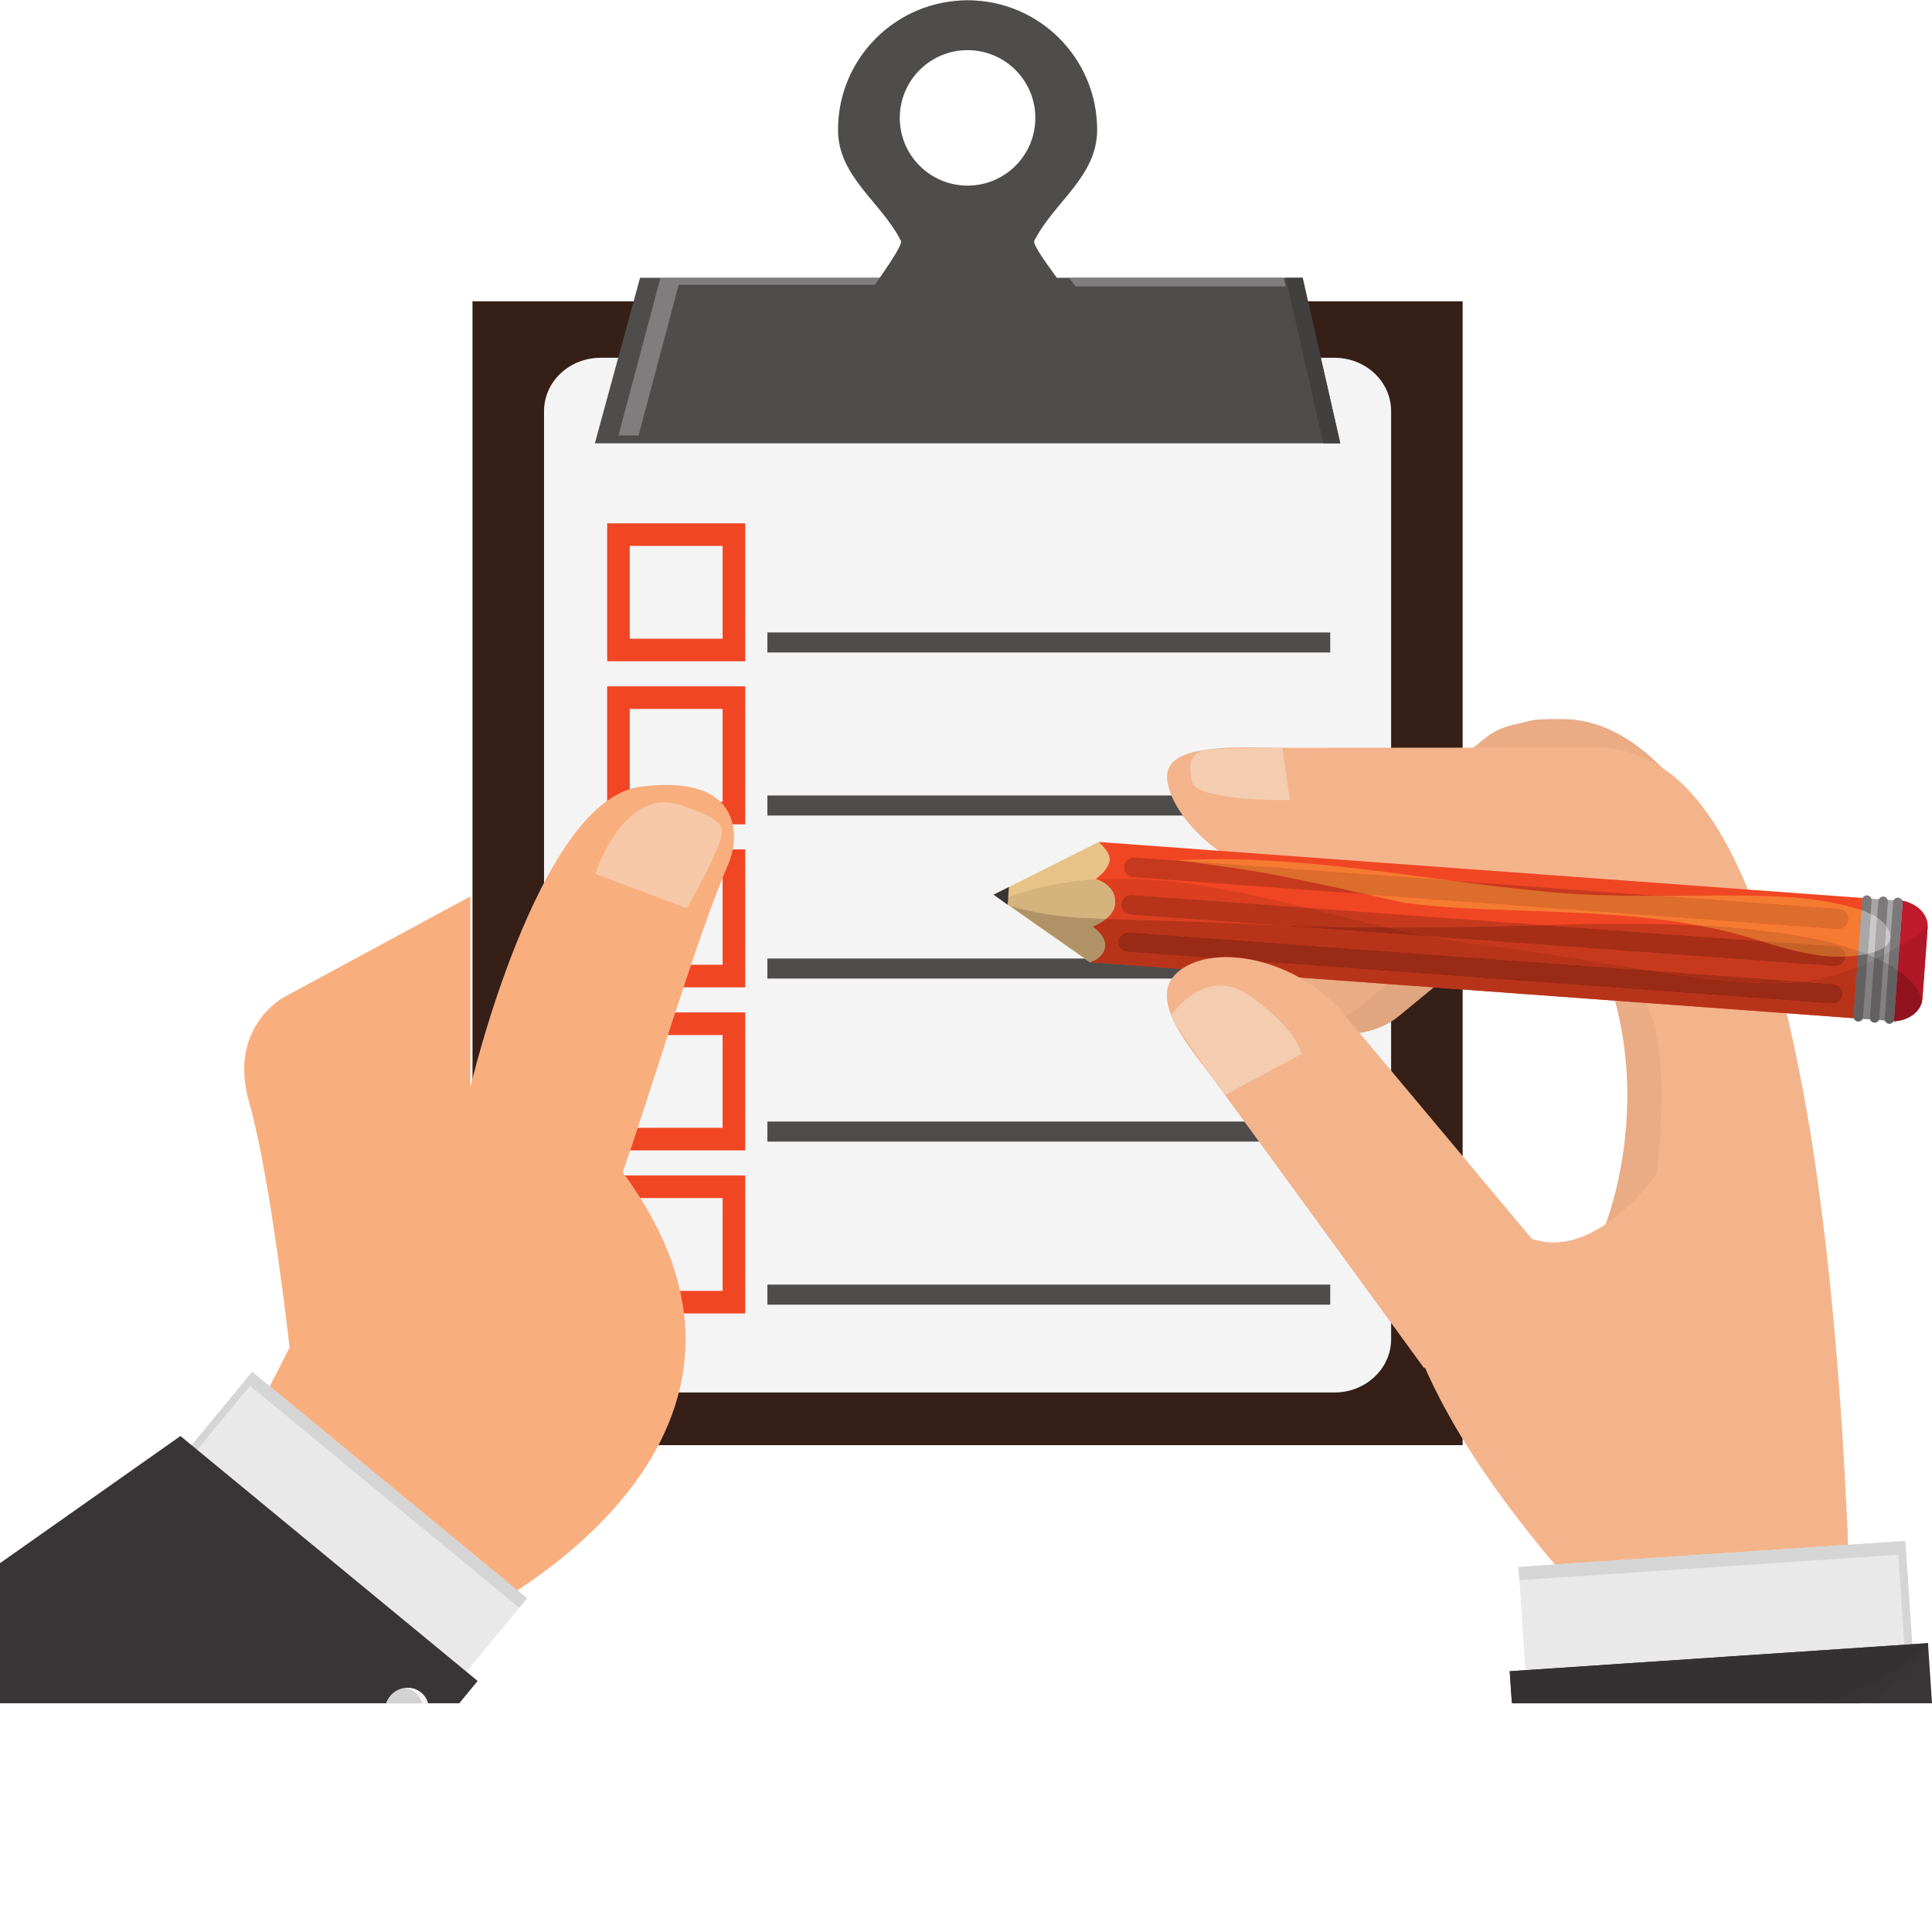 <svg xmlns="http://www.w3.org/2000/svg" xmlns:xlink="http://www.w3.org/1999/xlink" width="375" zoomAndPan="magnify" viewBox="0 0 375 375" height="375" preserveAspectRatio="xMidYMid meet" version="1.0"><defs><clipPath id="id1"><path d="M 0 278.262 L 93 278.262 L 93 330.613 L 0 330.613 Z M 0 278.262 " clip-rule="nonzero"/></clipPath><clipPath id="id2"><path d="M 74.23 327 L 83.395 327 L 83.395 330.613 L 74.23 330.613 Z M 74.23 327 " clip-rule="nonzero"/></clipPath><clipPath id="id3"><path d="M 78 327 L 83.395 327 L 83.395 330.613 L 78 330.613 Z M 78 327 " clip-rule="nonzero"/></clipPath><clipPath id="id4"><path d="M 226 145 L 360 145 L 360 330.75 L 226 330.75 Z M 226 145 " clip-rule="nonzero"/></clipPath><clipPath id="id5"><path d="M 293 318.559 L 375 318.559 L 375 330.613 L 293 330.613 Z M 293 318.559 " clip-rule="nonzero"/></clipPath><clipPath id="id6"><path d="M 352 318.559 L 374.816 318.559 L 374.816 330.613 L 352 330.613 Z M 352 318.559 " clip-rule="nonzero"/></clipPath><clipPath id="id7"><path d="M 293 318.559 L 373.898 318.559 L 373.898 330.613 L 293 330.613 Z M 293 318.559 " clip-rule="nonzero"/></clipPath></defs><path fill="rgb(20.779%, 12.16%, 9.019%)" d="M 91.711 280.504 L 283.898 280.504 L 283.898 58.484 L 91.711 58.484 Z M 91.711 280.504 " fill-opacity="1" fill-rule="nonzero"/><path fill="rgb(95.689%, 95.689%, 95.689%)" d="M 270.016 259.93 C 270.016 265.645 265.094 270.281 259.023 270.281 L 116.59 270.281 C 110.52 270.281 105.598 265.645 105.598 259.93 L 105.598 79.793 C 105.598 74.074 110.52 69.441 116.59 69.441 L 259.023 69.441 C 265.094 69.441 270.016 74.074 270.016 79.793 L 270.016 259.93 " fill-opacity="1" fill-rule="nonzero"/><path fill="rgb(30.98%, 29.799%, 29.799%)" d="M 260.148 86.055 L 115.461 86.055 L 124.234 53.922 L 252.84 53.922 L 260.148 86.055 " fill-opacity="1" fill-rule="nonzero"/><path fill="rgb(95.689%, 95.689%, 95.689%)" d="M 176.426 53.922 L 128.191 53.922 L 128.293 53.535 L 172.07 53.535 C 174.203 50.363 176.242 47.238 175.93 46.598 C 172.293 39.266 164.453 34.641 164.453 25.82 C 164.453 12.434 175.043 1.586 188.105 1.586 C 191.203 1.586 194.164 2.199 196.875 3.309 C 197.539 3.684 198.184 4.086 198.809 4.516 C 196.52 3.758 194.078 3.348 191.543 3.348 C 178.48 3.348 167.891 14.195 167.891 27.582 C 167.891 36.402 175.73 41.027 179.363 48.359 C 179.637 48.906 178.184 51.266 176.426 53.922 " fill-opacity="1" fill-rule="nonzero"/><path fill="rgb(49.799%, 49.019%, 49.409%)" d="M 123.953 84.527 L 120.043 84.527 L 128.191 53.922 L 176.426 53.922 C 176.125 54.371 175.816 54.832 175.504 55.293 L 131.73 55.293 L 123.953 84.527 " fill-opacity="1" fill-rule="nonzero"/><path fill="rgb(49.799%, 49.019%, 49.409%)" d="M 249.555 55.594 L 208.73 55.594 C 208.312 55.031 207.906 54.465 207.512 53.922 L 249.172 53.922 L 249.555 55.594 " fill-opacity="1" fill-rule="nonzero"/><path fill="rgb(74.12%, 73.729%, 74.12%)" d="M 205.121 53.922 L 201.836 53.922 C 199.43 50.633 197.125 47.391 197.465 46.73 C 201.328 39.129 209.656 34.328 209.656 25.184 C 209.656 16.617 205.363 9.051 198.809 4.516 C 199.344 4.695 199.871 4.891 200.387 5.105 C 199.273 4.414 198.102 3.809 196.875 3.309 C 193.676 1.496 190.035 0.371 186.164 0.117 C 186.703 0.082 187.25 0.062 187.805 0.062 C 201.691 0.062 212.945 11.305 212.945 25.184 C 212.945 34.328 204.613 39.129 200.75 46.73 C 200.41 47.391 202.719 50.633 205.121 53.922 " fill-opacity="1" fill-rule="nonzero"/><path fill="rgb(71.37%, 70.589%, 70.979%)" d="M 200.387 5.105 C 199.871 4.891 199.344 4.695 198.809 4.516 C 198.184 4.086 197.539 3.684 196.875 3.309 C 198.102 3.809 199.273 4.414 200.387 5.105 " fill-opacity="1" fill-rule="nonzero"/><path fill="rgb(25.879%, 24.709%, 24.709%)" d="M 260.148 86.055 L 256.859 86.055 L 249.555 53.922 L 252.84 53.922 L 260.148 86.055 " fill-opacity="1" fill-rule="nonzero"/><path fill="rgb(30.98%, 29.799%, 29.799%)" d="M 187.805 36.027 C 180.543 36.027 174.648 30.145 174.648 22.883 C 174.648 15.621 180.543 9.734 187.805 9.734 C 195.07 9.734 200.957 15.621 200.957 22.883 C 200.957 30.145 195.07 36.027 187.805 36.027 Z M 200.75 46.73 C 204.613 39.129 212.945 34.328 212.945 25.184 C 212.945 11.305 201.691 0.062 187.805 0.062 C 173.918 0.062 162.66 11.305 162.66 25.184 C 162.66 34.328 171 39.129 174.859 46.73 C 175.516 48.02 166.664 59.09 166.094 61.223 L 210.062 61.223 C 209.461 59.09 200.094 48.02 200.75 46.73 " fill-opacity="1" fill-rule="nonzero"/><path fill="rgb(95.689%, 95.689%, 95.689%)" d="M 142.453 126.164 L 120.043 126.164 L 120.043 103.766 L 142.453 103.766 L 142.453 126.164 " fill-opacity="1" fill-rule="nonzero"/><path fill="rgb(94.51%, 27.449%, 14.119%)" d="M 142.453 126.164 L 142.453 123.973 L 122.234 123.973 L 122.234 105.957 L 140.258 105.957 L 140.262 126.164 L 142.453 126.164 L 142.453 123.973 L 142.453 126.164 L 144.645 126.164 L 144.645 101.578 L 117.852 101.578 L 117.852 128.352 L 144.645 128.352 L 144.645 126.164 L 142.453 126.164 " fill-opacity="1" fill-rule="nonzero"/><path fill="rgb(95.689%, 95.689%, 95.689%)" d="M 120.043 157.809 L 142.453 157.809 L 142.453 135.41 L 120.043 135.41 Z M 120.043 157.809 " fill-opacity="1" fill-rule="nonzero"/><path fill="rgb(94.51%, 27.449%, 14.119%)" d="M 142.453 157.809 L 142.453 155.617 L 122.234 155.617 L 122.234 137.602 L 140.258 137.602 L 140.262 157.809 L 142.453 157.809 L 142.453 155.617 L 142.453 157.809 L 144.645 157.809 L 144.645 133.219 L 117.852 133.219 L 117.852 159.996 L 144.645 159.996 L 144.645 157.809 L 142.453 157.809 " fill-opacity="1" fill-rule="nonzero"/><path fill="rgb(95.689%, 95.689%, 95.689%)" d="M 120.043 189.453 L 142.453 189.453 L 142.453 167.059 L 120.043 167.059 Z M 120.043 189.453 " fill-opacity="1" fill-rule="nonzero"/><path fill="rgb(94.51%, 27.449%, 14.119%)" d="M 142.453 189.453 L 142.453 187.262 L 122.234 187.262 L 122.234 169.25 L 140.258 169.25 L 140.262 189.453 L 142.453 189.453 L 142.453 187.262 L 142.453 189.453 L 144.645 189.453 L 144.645 164.867 L 117.852 164.867 L 117.852 191.645 L 144.645 191.645 L 144.645 189.453 L 142.453 189.453 " fill-opacity="1" fill-rule="nonzero"/><path fill="rgb(95.689%, 95.689%, 95.689%)" d="M 142.453 221.102 L 120.043 221.102 L 120.043 198.707 L 142.453 198.707 L 142.453 221.102 " fill-opacity="1" fill-rule="nonzero"/><path fill="rgb(94.51%, 27.449%, 14.119%)" d="M 142.453 221.102 L 142.453 218.91 L 122.234 218.91 L 122.234 200.895 L 140.258 200.895 L 140.262 221.102 L 142.453 221.102 L 142.453 218.91 L 142.453 221.102 L 144.645 221.102 L 144.645 196.512 L 117.852 196.512 L 117.852 223.293 L 144.645 223.293 L 144.645 221.102 L 142.453 221.102 " fill-opacity="1" fill-rule="nonzero"/><path fill="rgb(95.689%, 95.689%, 95.689%)" d="M 142.453 252.746 L 120.043 252.746 L 120.043 230.352 L 142.453 230.352 L 142.453 252.746 " fill-opacity="1" fill-rule="nonzero"/><path fill="rgb(94.51%, 27.449%, 14.119%)" d="M 142.453 252.746 L 142.453 250.555 L 122.234 250.555 L 122.234 232.539 L 140.258 232.539 L 140.262 252.746 L 142.453 252.746 L 142.453 250.555 L 142.453 252.746 L 144.645 252.746 L 144.645 228.16 L 117.852 228.16 L 117.852 254.938 L 144.645 254.938 L 144.645 252.746 L 142.453 252.746 " fill-opacity="1" fill-rule="nonzero"/><path fill="rgb(30.98%, 29.799%, 29.799%)" d="M 258.199 126.648 L 148.949 126.648 L 148.949 122.758 L 258.199 122.758 L 258.199 126.648 " fill-opacity="1" fill-rule="nonzero"/><path fill="rgb(30.98%, 29.799%, 29.799%)" d="M 148.949 158.293 L 258.199 158.293 L 258.199 154.402 L 148.949 154.402 Z M 148.949 158.293 " fill-opacity="1" fill-rule="nonzero"/><path fill="rgb(30.98%, 29.799%, 29.799%)" d="M 148.949 189.941 L 258.199 189.941 L 258.199 186.047 L 148.949 186.047 Z M 148.949 189.941 " fill-opacity="1" fill-rule="nonzero"/><path fill="rgb(30.98%, 29.799%, 29.799%)" d="M 258.199 221.586 L 148.949 221.586 L 148.949 217.691 L 258.199 217.691 L 258.199 221.586 " fill-opacity="1" fill-rule="nonzero"/><path fill="rgb(30.98%, 29.799%, 29.799%)" d="M 258.199 253.234 L 148.949 253.234 L 148.949 249.34 L 258.199 249.34 L 258.199 253.234 " fill-opacity="1" fill-rule="nonzero"/><path fill="rgb(97.649%, 68.239%, 49.409%)" d="M 91.293 173.988 L 55.16 193.527 C 55.16 193.527 44.164 199.285 48.355 213.938 C 52.543 228.594 56.211 261.562 56.211 261.562 L 47.398 278.832 L 91.93 313.633 C 91.93 313.633 160.148 280.664 120.875 227.547 C 126.633 211.035 135.5 181.145 141.367 167.715 C 143.637 162.504 144.176 150.09 124.277 152.711 C 104.379 155.324 91.293 211.035 91.293 211.035 L 91.293 173.988 " fill-opacity="1" fill-rule="nonzero"/><path fill="rgb(91.37%, 91.37%, 91.37%)" d="M 87.207 328.527 L 33.859 284.559 L 48.945 266.27 L 102.297 310.242 L 87.207 328.527 " fill-opacity="1" fill-rule="nonzero"/><path fill="rgb(91.37%, 91.37%, 91.37%)" d="M 34.945 285.453 L 33.859 284.559 L 34.945 285.453 " fill-opacity="1" fill-rule="nonzero"/><path fill="rgb(83.919%, 83.53%, 83.53%)" d="M 100.785 312.07 L 48.527 268.992 L 34.945 285.453 L 33.859 284.559 L 48.945 266.27 L 102.297 310.242 L 100.785 312.07 " fill-opacity="1" fill-rule="nonzero"/><g clip-path="url(#id1)"><path fill="rgb(22.35%, 20.779%, 21.179%)" d="M 89.129 330.613 L 92.711 326.273 L 35.027 278.73 L 0 303.41 L 0 330.613 L 89.129 330.613 " fill-opacity="1" fill-rule="nonzero"/></g><g clip-path="url(#id2)"><path fill="rgb(82.75%, 82.349%, 82.349%)" d="M 83.082 330.613 C 82.859 329.824 82.406 329.098 81.73 328.539 C 79.934 327.059 77.246 327.352 75.734 329.188 C 75.371 329.621 75.113 330.109 74.945 330.613 L 83.082 330.613 " fill-opacity="1" fill-rule="nonzero"/></g><g clip-path="url(#id3)"><path fill="rgb(95.689%, 95.689%, 95.689%)" d="M 81.926 330.613 L 83.082 330.613 C 82.859 329.824 82.406 329.098 81.73 328.539 C 80.824 327.789 79.688 327.496 78.59 327.621 C 79.301 327.738 79.984 328.031 80.566 328.512 C 81.25 329.074 81.703 329.812 81.926 330.613 " fill-opacity="1" fill-rule="nonzero"/></g><path fill="rgb(96.86%, 78.429%, 65.489%)" d="M 133.336 176.305 L 115.539 169.621 C 115.539 169.621 119.996 155.73 128.961 155.73 C 129.906 155.73 130.902 155.883 131.945 156.227 C 139.176 158.59 140.484 159.945 140.047 162.16 C 139.344 165.746 133.336 176.305 133.336 176.305 " fill-opacity="1" fill-rule="nonzero"/><path fill="rgb(87.839%, 65.099%, 50.2%)" d="M 255.703 178.109 C 250.219 182.617 239.598 189.719 243.953 195.008 C 248.312 200.297 263.516 203.812 271.477 197.262 L 311.57 164.289 C 317.059 159.781 317.973 151.836 313.617 146.547 C 309.262 141.258 301.285 140.625 295.797 145.137 L 255.703 178.109 " fill-opacity="1" fill-rule="nonzero"/><path fill="rgb(91.37%, 67.45%, 52.159%)" d="M 291.855 143.418 C 292.652 142.918 292.863 142.125 292.711 141.41 C 292.797 141.301 293.391 140.879 293.449 140.754 C 298.16 139.789 296.281 139.531 303.516 139.582 C 326.75 139.746 346.23 179.555 352.527 227.699 L 311.629 237.637 C 311.629 237.637 327.906 197.512 296.621 164.855 C 291.941 159.973 273.887 165.016 275.539 154.531 C 281.469 151.605 286.234 146.961 291.855 143.418 " fill-opacity="1" fill-rule="nonzero"/><path fill="rgb(91.37%, 67.45%, 52.159%)" d="M 247.973 176.395 C 242.484 180.91 231.867 188.008 236.223 193.297 C 240.574 198.586 255.773 202.105 263.742 195.555 L 303.832 162.582 C 309.316 158.07 310.234 150.125 305.883 144.836 C 301.523 139.547 293.547 138.914 288.062 143.426 L 247.973 176.395 " fill-opacity="1" fill-rule="nonzero"/><g clip-path="url(#id4)"><path fill="rgb(95.29%, 70.589%, 54.9%)" d="M 302.855 171.457 C 309.438 174.035 316.969 189.848 319.742 195.32 C 324.695 205.105 321.488 227.957 321.488 227.957 C 321.488 227.957 310.227 244.07 298.164 240.695 C 291.906 238.941 271.973 239.922 271.973 239.922 C 271.973 239.922 264.504 260.219 303.168 305.277 C 303.254 310.617 303.445 319.676 303.68 330.164 L 359.559 330.164 C 358.469 258.574 350.941 157.57 317.617 146.598 C 315.473 145.641 313.016 145.098 310.402 145.102 L 249.688 145.152 C 248.574 145.152 247.336 145.133 246.035 145.109 C 237.652 144.977 226.512 144.836 226.516 150.707 C 226.523 157.492 237.648 169.738 249.707 169.73 C 249.707 169.73 291.508 167.008 302.855 171.457 " fill-opacity="1" fill-rule="nonzero"/></g><path fill="rgb(95.689%, 95.689%, 95.689%)" d="M 233.688 145.562 C 234.316 145.387 234.867 145.363 235.09 145.363 C 235.145 145.363 235.176 145.363 235.191 145.363 C 234.676 145.422 234.176 145.484 233.688 145.562 M 248.922 145.148 C 248.164 145.145 247.363 145.133 246.527 145.121 L 248.91 145.066 L 248.922 145.148 " fill-opacity="1" fill-rule="nonzero"/><path fill="rgb(95.689%, 79.999%, 69.019%)" d="M 250.133 155.332 C 248.059 155.332 232.469 155.223 231.457 151.949 C 230.062 147.426 232.117 146.004 233.688 145.562 C 234.176 145.484 234.676 145.422 235.191 145.363 C 235.195 145.363 235.195 145.363 235.195 145.363 L 246.527 145.121 C 247.363 145.133 248.164 145.145 248.922 145.148 L 250.363 155.328 C 250.363 155.328 250.285 155.332 250.133 155.332 " fill-opacity="1" fill-rule="nonzero"/><path fill="rgb(74.899%, 10.59%, 17.249%)" d="M 367.43 198.25 C 370.477 198.148 372.957 196.301 373.133 193.855 L 374.156 179.973 C 374.336 177.52 372.152 175.336 369.148 174.781 L 367.43 198.25 " fill-opacity="1" fill-rule="nonzero"/><path fill="rgb(94.51%, 27.449%, 14.119%)" d="M 361.891 174.328 L 361.77 174.316 L 213.246 163.426 L 211.535 186.754 L 360.059 197.645 L 360.18 197.645 L 361.891 174.328 " fill-opacity="1" fill-rule="nonzero"/><path fill="rgb(65.489%, 64.709%, 65.099%)" d="M 360.059 197.645 L 361.77 174.316 L 369.324 174.867 L 367.609 198.195 L 360.059 197.645 " fill-opacity="1" fill-rule="nonzero"/><path fill="rgb(48.239%, 47.449%, 47.449%)" d="M 366.645 198.695 C 366.137 198.66 365.754 198.215 365.789 197.707 L 367.453 175.09 C 367.488 174.582 367.93 174.199 368.441 174.234 C 368.953 174.273 369.336 174.715 369.297 175.223 L 367.637 197.84 C 367.602 198.352 367.156 198.734 366.645 198.695 " fill-opacity="1" fill-rule="nonzero"/><path fill="rgb(48.239%, 47.449%, 47.449%)" d="M 363.793 198.484 C 363.277 198.449 362.898 198.004 362.934 197.496 L 364.598 174.883 C 364.633 174.371 365.074 173.988 365.59 174.023 C 366.098 174.062 366.48 174.504 366.441 175.012 L 364.781 197.633 C 364.746 198.141 364.305 198.52 363.793 198.484 " fill-opacity="1" fill-rule="nonzero"/><path fill="rgb(48.239%, 47.449%, 47.449%)" d="M 360.629 198.25 C 360.121 198.215 359.738 197.77 359.777 197.262 L 361.434 174.648 C 361.473 174.137 361.918 173.754 362.426 173.793 C 362.934 173.828 363.32 174.277 363.281 174.781 L 361.621 197.398 C 361.586 197.906 361.141 198.289 360.629 198.25 " fill-opacity="1" fill-rule="nonzero"/><path fill="rgb(78.04%, 22.35%, 11.369%)" d="M 271.961 180.016 C 271.121 180.016 270.289 180.016 269.449 180.012 C 264.293 178.824 259.078 177.496 253.844 176.219 L 299.496 179.562 C 299.148 179.574 298.805 179.586 298.457 179.594 C 289.594 179.859 280.773 180.016 271.961 180.016 " fill-opacity="1" fill-rule="nonzero"/><path fill="rgb(78.04%, 22.35%, 11.369%)" d="M 319.773 173.879 C 313.438 173.879 307.105 173.75 300.766 173.164 C 294.582 172.586 288.398 171.812 282.207 170.996 L 321.488 173.875 C 320.918 173.875 320.348 173.879 319.773 173.879 M 265.141 173.566 L 219.961 170.258 C 218.891 170.18 218.09 169.266 218.164 168.215 C 218.242 167.215 219.09 166.449 220.09 166.449 C 220.141 166.449 220.191 166.453 220.238 166.457 L 230.594 167.215 C 233.035 167.535 235.445 167.895 237.789 168.219 C 247.012 169.508 256.078 171.512 265.141 173.566 " fill-opacity="1" fill-rule="nonzero"/><path fill="rgb(90.59%, 76.469%, 53.329%)" d="M 214.461 183.863 C 214.805 181.648 212.043 179.824 212.043 179.824 C 212.043 179.824 216.219 178.43 216.445 175.391 C 216.699 171.922 213.238 170.797 212.719 170.648 L 212.723 170.578 C 213.094 170.316 214.789 169.051 215.309 167.41 C 215.895 165.566 213.246 163.426 213.246 163.426 L 192.848 173.66 L 211.535 186.754 C 211.535 186.754 214.117 186.082 214.461 183.863 " fill-opacity="1" fill-rule="nonzero"/><path fill="rgb(22.35%, 20.779%, 21.179%)" d="M 195.84 172.16 L 192.848 173.66 L 195.59 175.578 L 195.84 172.16 " fill-opacity="1" fill-rule="nonzero"/><path fill="rgb(82.75%, 82.349%, 82.349%)" d="M 366.801 198.707 C 366.781 198.707 366.758 198.703 366.738 198.703 C 366.719 198.703 366.703 198.699 366.691 198.699 C 366.699 198.699 366.707 198.699 366.715 198.699 C 367.047 198.699 367.344 198.52 367.508 198.25 C 370.145 198.133 372.34 196.711 372.965 194.734 C 372.969 194.73 372.969 194.727 372.969 194.723 C 372.969 194.719 372.969 194.719 372.973 194.719 C 372.973 194.715 372.973 194.711 372.973 194.707 C 372.977 194.707 372.977 194.707 372.977 194.707 C 372.977 194.703 372.977 194.703 372.977 194.699 C 372.98 194.695 372.98 194.695 372.98 194.691 C 372.98 194.688 372.98 194.688 372.98 194.684 C 372.984 194.68 372.984 194.68 372.984 194.676 C 372.988 194.672 372.988 194.672 372.988 194.672 C 372.988 194.668 372.988 194.664 372.992 194.664 C 372.992 194.664 372.992 194.664 372.992 194.66 C 373.004 194.602 373.02 194.547 373.039 194.492 C 373.051 194.547 373.066 194.602 373.082 194.656 C 372.488 196.68 370.262 198.141 367.582 198.254 C 367.422 198.527 367.133 198.707 366.801 198.707 " fill-opacity="1" fill-rule="nonzero"/><path fill="rgb(62.349%, 8.24%, 13.73%)" d="M 367.508 198.25 C 367.508 198.246 367.508 198.246 367.512 198.246 C 370.145 198.129 372.344 196.711 372.965 194.734 C 372.34 196.711 370.145 198.133 367.508 198.25 M 372.965 194.734 C 372.969 194.73 372.969 194.727 372.969 194.723 C 372.969 194.727 372.969 194.73 372.965 194.734 M 372.973 194.719 C 372.973 194.715 372.973 194.711 372.973 194.707 C 372.973 194.711 372.973 194.715 372.973 194.719 M 372.977 194.707 C 372.977 194.703 372.977 194.703 372.977 194.699 C 372.977 194.703 372.977 194.703 372.977 194.707 M 372.98 194.691 C 372.98 194.688 372.98 194.688 372.98 194.684 C 372.98 194.688 372.98 194.688 372.98 194.691 M 372.984 194.676 C 372.988 194.672 372.988 194.672 372.988 194.672 C 372.988 194.672 372.988 194.672 372.984 194.676 M 372.992 194.664 C 372.992 194.664 372.992 194.664 372.992 194.66 C 372.992 194.664 372.992 194.664 372.992 194.664 " fill-opacity="1" fill-rule="nonzero"/><path fill="rgb(41.57%, 40.388%, 40.779%)" d="M 366.715 198.699 C 366.707 198.699 366.699 198.699 366.691 198.699 L 366.688 198.699 C 366.699 198.699 366.703 198.699 366.711 198.699 C 367.047 198.699 367.336 198.516 367.496 198.246 C 367.5 198.246 367.504 198.246 367.512 198.246 C 367.508 198.246 367.508 198.246 367.508 198.25 C 367.344 198.52 367.047 198.699 366.715 198.699 " fill-opacity="1" fill-rule="nonzero"/><path fill="rgb(82.75%, 82.349%, 82.349%)" d="M 363.945 198.496 C 363.922 198.496 363.902 198.496 363.879 198.492 C 363.863 198.492 363.848 198.492 363.832 198.488 C 363.84 198.488 363.852 198.488 363.863 198.488 C 364.059 198.488 364.246 198.426 364.398 198.316 C 364.52 198.23 364.617 198.113 364.688 197.984 L 364.816 197.992 L 364.773 197.988 C 364.617 198.289 364.301 198.496 363.945 198.496 " fill-opacity="1" fill-rule="nonzero"/><path fill="rgb(54.9%, 54.12%, 54.509%)" d="M 365.836 198.07 L 364.816 197.992 L 364.688 197.984 L 365.836 198.066 L 365.836 198.07 " fill-opacity="1" fill-rule="nonzero"/><path fill="rgb(82.75%, 82.349%, 82.349%)" d="M 360.793 198.262 C 360.77 198.262 360.746 198.262 360.719 198.258 C 360.703 198.258 360.684 198.258 360.668 198.254 C 360.676 198.254 360.691 198.254 360.703 198.254 C 360.727 198.254 360.75 198.254 360.777 198.25 C 360.777 198.25 360.781 198.25 360.781 198.25 C 360.781 198.25 360.781 198.25 360.785 198.25 C 361.105 198.223 361.383 198.027 361.523 197.754 L 361.613 197.758 C 361.457 198.059 361.145 198.262 360.793 198.262 " fill-opacity="1" fill-rule="nonzero"/><path fill="rgb(54.9%, 54.12%, 54.509%)" d="M 362.98 197.855 L 362.59 197.828 L 362.98 197.855 M 361.613 197.758 L 361.523 197.754 L 361.613 197.758 " fill-opacity="1" fill-rule="nonzero"/><path fill="rgb(78.04%, 22.35%, 11.369%)" d="M 359.82 197.625 L 252.199 189.734 C 252.199 189.734 252.199 189.734 252.195 189.734 L 359.824 197.625 C 359.82 197.625 359.82 197.625 359.82 197.625 M 349.523 190.531 L 320.465 188.402 C 319.375 188.223 318.281 188.043 317.199 187.863 C 307.145 186.195 297.141 184.508 287.023 183.27 C 283.992 182.898 280.922 182.395 277.828 181.801 L 356.086 187.535 C 356.137 187.539 356.188 187.539 356.234 187.539 C 357.238 187.539 358.09 186.781 358.164 185.773 C 358.168 185.734 358.172 185.695 358.172 185.656 C 358.938 185.621 359.785 185.555 360.645 185.438 L 360.48 187.691 C 356.961 189.09 353.336 190.074 349.523 190.531 " fill-opacity="1" fill-rule="nonzero"/><path fill="rgb(27.449%, 26.27%, 26.669%)" d="M 229.41 188.066 L 211.629 186.762 L 211.625 186.762 L 229.41 188.066 " fill-opacity="1" fill-rule="nonzero"/><path fill="rgb(78.04%, 22.35%, 11.369%)" d="M 229.41 188.066 L 211.625 186.762 L 229.41 188.066 " fill-opacity="1" fill-rule="nonzero"/><path fill="rgb(54.9%, 54.12%, 54.509%)" d="M 362.395 186.887 L 362.508 185.309 C 362.938 185.48 363.363 185.656 363.789 185.832 L 363.762 186.262 C 363.309 186.477 362.848 186.684 362.395 186.887 " fill-opacity="1" fill-rule="nonzero"/><path fill="rgb(78.04%, 22.35%, 11.369%)" d="M 341.836 182.668 L 299.496 179.562 C 304.758 179.41 310.039 179.293 315.332 179.293 C 320.168 179.293 325.012 179.395 329.836 179.648 C 333.453 180.328 337.023 181.18 340.535 182.266 C 340.969 182.402 341.402 182.535 341.836 182.668 " fill-opacity="1" fill-rule="nonzero"/><path fill="rgb(41.57%, 40.388%, 40.779%)" d="M 364.398 198.316 C 364.52 198.23 364.613 198.113 364.684 197.984 L 364.688 197.984 C 364.617 198.113 364.52 198.23 364.398 198.316 M 363.762 186.262 L 363.789 185.832 C 363.82 185.848 363.848 185.859 363.875 185.871 C 364.004 185.922 364.125 185.973 364.246 186.027 C 364.086 186.105 363.922 186.184 363.762 186.262 " fill-opacity="1" fill-rule="nonzero"/><path fill="rgb(41.57%, 40.388%, 40.779%)" d="M 360.777 198.25 C 360.777 198.25 360.781 198.25 360.781 198.25 C 360.781 198.25 360.777 198.25 360.777 198.25 M 360.785 198.25 C 361.102 198.223 361.383 198.027 361.52 197.754 L 361.523 197.754 C 361.383 198.027 361.105 198.223 360.785 198.25 M 359.824 197.625 L 359.82 197.625 L 359.824 197.625 M 360.48 187.691 L 360.645 185.438 C 361.16 185.375 361.68 185.289 362.191 185.184 C 362.297 185.227 362.402 185.27 362.508 185.309 L 362.395 186.887 C 361.758 187.172 361.121 187.438 360.48 187.691 " fill-opacity="1" fill-rule="nonzero"/><path fill="rgb(65.099%, 18.039%, 9.019%)" d="M 356.234 187.539 C 356.188 187.539 356.137 187.539 356.086 187.535 L 277.828 181.801 C 275.055 181.266 272.258 180.66 269.449 180.012 C 270.289 180.016 271.121 180.016 271.961 180.016 C 280.773 180.016 289.594 179.859 298.457 179.594 C 298.805 179.586 299.148 179.574 299.496 179.562 L 341.836 182.668 C 346.391 184.07 350.988 185.402 355.773 185.664 C 356.043 185.68 356.391 185.688 356.789 185.688 C 357.199 185.688 357.664 185.68 358.172 185.656 C 358.172 185.695 358.168 185.734 358.164 185.773 C 358.09 186.781 357.238 187.539 356.234 187.539 " fill-opacity="1" fill-rule="nonzero"/><path fill="rgb(65.099%, 18.039%, 9.019%)" d="M 344.215 190.82 C 336.293 190.82 328.297 189.676 320.465 188.402 L 349.523 190.531 C 348.117 190.699 346.688 190.793 345.23 190.812 C 344.891 190.816 344.551 190.82 344.215 190.82 " fill-opacity="1" fill-rule="nonzero"/><path fill="rgb(44.71%, 43.919%, 44.31%)" d="M 366.688 198.699 C 366.672 198.699 366.66 198.695 366.645 198.695 C 366.266 198.664 365.953 198.41 365.836 198.07 L 365.93 198.07 C 366.039 198.402 366.328 198.652 366.688 198.699 " fill-opacity="1" fill-rule="nonzero"/><path fill="rgb(91.37%, 91.37%, 91.37%)" d="M 363.832 198.488 C 363.816 198.488 363.805 198.488 363.793 198.484 C 363.805 198.488 363.816 198.488 363.832 198.488 M 360.668 198.254 C 360.656 198.254 360.641 198.254 360.629 198.25 C 360.641 198.254 360.656 198.254 360.664 198.254 L 360.668 198.254 M 360.621 198.25 L 360.621 198.25 M 360.605 198.25 C 360.602 198.25 360.602 198.25 360.602 198.25 C 360.602 198.25 360.602 198.25 360.605 198.25 M 363.047 198.004 C 363.02 197.957 363 197.906 362.98 197.855 C 363 197.906 363.02 197.957 363.047 198.004 " fill-opacity="1" fill-rule="nonzero"/><path fill="rgb(60.39%, 59.61%, 59.999%)" d="M 362.59 197.828 L 361.613 197.758 L 362.59 197.828 " fill-opacity="1" fill-rule="nonzero"/><path fill="rgb(91.37%, 91.37%, 91.37%)" d="M 373.039 194.492 C 373.086 194.281 373.121 194.07 373.133 193.855 L 374.156 179.973 L 373.133 193.855 C 373.121 194.07 373.086 194.281 373.039 194.492 " fill-opacity="1" fill-rule="nonzero"/><path fill="rgb(69.019%, 9.409%, 15.689%)" d="M 373.039 194.492 C 372.922 194.059 372.781 193.504 372.828 193.504 C 372.844 193.504 372.887 193.582 372.973 193.777 C 372.742 193.203 372.504 192.625 372.191 192.082 C 372.113 191.949 372.051 191.848 372 191.758 C 371.617 191.254 371.223 190.758 370.785 190.301 C 370.684 190.195 369.652 189.312 369.691 189.312 C 369.699 189.312 369.727 189.332 369.785 189.375 C 369.309 189.008 368.828 188.652 368.336 188.312 L 368.383 187.672 L 368.676 183.652 C 370.633 182.516 372.492 181.238 374.156 179.805 L 374.156 179.973 L 373.133 193.855 C 373.121 194.07 373.086 194.281 373.039 194.492 " fill-opacity="1" fill-rule="nonzero"/><path fill="rgb(60.39%, 59.61%, 59.999%)" d="M 368.383 187.672 L 368.676 183.652 L 368.383 187.672 M 366.562 187.211 C 366.141 186.98 365.562 186.668 365.609 186.668 C 365.625 186.668 365.695 186.695 365.855 186.77 C 365.766 186.727 365.676 186.684 365.59 186.641 L 365.688 185.305 C 366.039 185.121 366.391 184.934 366.742 184.742 L 366.562 187.211 " fill-opacity="1" fill-rule="nonzero"/><path fill="rgb(44.71%, 43.919%, 44.31%)" d="M 368.336 188.312 C 367.898 188.008 367.449 187.715 366.988 187.441 C 366.965 187.43 366.789 187.332 366.562 187.211 L 366.742 184.742 C 367.379 184.398 368.012 184.043 368.645 183.676 C 368.656 183.668 368.668 183.66 368.676 183.652 L 368.383 187.672 L 368.336 188.312 " fill-opacity="1" fill-rule="nonzero"/><path fill="rgb(87.45%, 87.45%, 87.45%)" d="M 210.527 186.047 L 195.59 175.578 L 210.527 186.047 " fill-opacity="1" fill-rule="nonzero"/><path fill="rgb(29.41%, 27.84%, 28.239%)" d="M 211.535 186.754 L 210.527 186.047 L 211.535 186.754 " fill-opacity="1" fill-rule="nonzero"/><path fill="rgb(86.269%, 24.709%, 12.549%)" d="M 211.625 186.762 L 211.535 186.754 C 211.535 186.754 211.559 186.754 211.594 186.738 L 211.625 186.762 M 247.547 179.578 C 244.707 179.477 241.859 179.348 239.012 179.199 C 230.906 178.777 222.789 178.664 214.691 178.355 C 215.566 177.641 216.352 176.656 216.445 175.391 C 216.68 172.152 213.672 170.953 212.855 170.688 C 214.352 170.598 215.852 170.559 217.355 170.559 C 229.367 170.559 241.668 173.25 253.844 176.219 L 219.707 173.715 C 219.66 173.711 219.609 173.711 219.562 173.711 C 218.551 173.711 217.707 174.473 217.633 175.477 C 217.559 176.527 218.359 177.441 219.43 177.52 L 247.547 179.578 " fill-opacity="1" fill-rule="nonzero"/><path fill="rgb(44.71%, 43.919%, 44.31%)" d="M 363.832 198.488 C 363.816 198.488 363.805 198.488 363.793 198.484 C 363.465 198.461 363.191 198.27 363.047 198.004 C 363.02 197.957 363 197.906 362.98 197.855 L 363.07 197.863 C 363.184 198.191 363.469 198.441 363.832 198.488 M 365.59 186.641 C 365.145 186.43 364.699 186.223 364.246 186.027 C 364.73 185.793 365.207 185.551 365.688 185.305 L 365.59 186.641 " fill-opacity="1" fill-rule="nonzero"/><path fill="rgb(44.71%, 43.919%, 44.31%)" d="M 360.664 198.254 C 360.656 198.254 360.641 198.254 360.629 198.25 C 360.625 198.25 360.625 198.25 360.621 198.25 C 360.617 198.25 360.609 198.25 360.605 198.25 C 360.602 198.25 360.602 198.25 360.602 198.25 C 360.234 198.215 359.934 197.961 359.824 197.625 L 359.91 197.633 C 360.02 197.957 360.309 198.207 360.664 198.254 " fill-opacity="1" fill-rule="nonzero"/><path fill="rgb(71.759%, 20.389%, 10.199%)" d="M 269.449 180.012 C 262.152 179.988 254.863 179.852 247.547 179.578 L 219.43 177.52 C 218.359 177.441 217.559 176.527 217.633 175.477 C 217.707 174.473 218.551 173.711 219.562 173.711 C 219.609 173.711 219.66 173.711 219.707 173.715 L 253.844 176.219 C 259.078 177.496 264.293 178.824 269.449 180.012 " fill-opacity="1" fill-rule="nonzero"/><path fill="rgb(83.139%, 70.2%, 48.63%)" d="M 211.535 186.754 L 210.527 186.047 L 195.59 175.578 L 195.691 174.137 C 201.305 172.094 207.039 171.035 212.855 170.688 C 213.672 170.953 216.68 172.152 216.445 175.391 C 216.352 176.656 215.566 177.641 214.691 178.355 C 213.258 178.297 211.828 178.242 210.398 178.168 C 205.398 177.926 200.605 177.184 196.004 175.812 L 211.594 186.738 C 211.559 186.754 211.535 186.754 211.535 186.754 " fill-opacity="1" fill-rule="nonzero"/><path fill="rgb(21.57%, 20%, 20.389%)" d="M 195.59 175.578 L 194.297 174.672 C 194.762 174.484 195.227 174.309 195.691 174.137 L 195.59 175.578 " fill-opacity="1" fill-rule="nonzero"/><path fill="rgb(76.079%, 75.69%, 75.69%)" d="M 372.969 194.723 C 372.969 194.719 372.973 194.719 372.973 194.719 C 372.969 194.719 372.969 194.719 372.969 194.723 M 372.973 194.707 C 372.977 194.707 372.977 194.707 372.977 194.707 C 372.977 194.707 372.977 194.707 372.973 194.707 M 372.977 194.699 C 372.98 194.695 372.98 194.695 372.98 194.691 C 372.98 194.695 372.98 194.695 372.977 194.699 M 372.98 194.684 C 372.984 194.68 372.984 194.68 372.984 194.676 C 372.984 194.68 372.984 194.68 372.98 194.684 M 372.988 194.672 C 372.988 194.668 372.988 194.664 372.992 194.664 C 372.988 194.664 372.988 194.668 372.988 194.672 M 372.992 194.66 C 373.004 194.602 373.02 194.547 373.039 194.492 C 373.02 194.547 373.004 194.602 372.992 194.66 " fill-opacity="1" fill-rule="nonzero"/><path fill="rgb(57.249%, 7.449%, 12.549%)" d="M 367.512 198.246 C 367.516 198.23 367.527 198.211 367.539 198.191 L 367.609 198.195 L 367.637 197.871 C 367.637 197.859 367.637 197.852 367.637 197.84 L 368.336 188.312 C 368.828 188.652 369.309 189.008 369.785 189.375 C 369.727 189.332 369.699 189.312 369.691 189.312 C 369.652 189.312 370.684 190.195 370.785 190.301 C 371.223 190.758 371.617 191.254 372 191.758 C 372.051 191.848 372.113 191.949 372.191 192.082 C 372.504 192.625 372.742 193.203 372.973 193.777 C 372.887 193.582 372.844 193.504 372.828 193.504 C 372.781 193.504 372.922 194.059 373.039 194.492 C 373.02 194.547 373.004 194.602 372.992 194.66 C 372.992 194.664 372.992 194.664 372.992 194.664 C 372.988 194.664 372.988 194.668 372.988 194.672 C 372.988 194.672 372.988 194.672 372.984 194.676 C 372.984 194.68 372.984 194.68 372.98 194.684 C 372.98 194.688 372.98 194.688 372.98 194.691 C 372.98 194.695 372.98 194.695 372.977 194.699 C 372.977 194.703 372.977 194.703 372.977 194.707 C 372.977 194.707 372.977 194.707 372.973 194.707 C 372.973 194.711 372.973 194.715 372.973 194.719 C 372.973 194.719 372.969 194.719 372.969 194.723 C 372.969 194.727 372.969 194.73 372.965 194.734 C 372.344 196.711 370.145 198.129 367.512 198.246 " fill-opacity="1" fill-rule="nonzero"/><path fill="rgb(50.98%, 50.2%, 50.2%)" d="M 367.609 198.195 L 367.539 198.191 C 367.59 198.094 367.621 197.984 367.637 197.871 L 367.609 198.195 M 365.836 198.066 L 364.688 197.984 C 364.738 197.875 364.773 197.758 364.781 197.633 L 365.59 186.641 C 365.676 186.684 365.766 186.727 365.855 186.77 C 365.695 186.695 365.625 186.668 365.609 186.668 C 365.562 186.668 366.141 186.98 366.562 187.211 L 365.789 197.707 C 365.781 197.832 365.801 197.953 365.836 198.066 " fill-opacity="1" fill-rule="nonzero"/><path fill="rgb(38.82%, 37.65%, 38.039%)" d="M 366.711 198.699 C 366.703 198.699 366.699 198.699 366.688 198.699 C 366.328 198.652 366.039 198.402 365.93 198.07 L 365.836 198.07 C 365.836 198.07 365.836 198.07 365.836 198.066 C 365.801 197.953 365.781 197.832 365.789 197.707 L 366.562 187.211 C 366.789 187.332 366.965 187.43 366.988 187.441 C 367.449 187.715 367.898 188.008 368.336 188.312 L 367.637 197.84 C 367.637 197.852 367.637 197.859 367.637 197.871 C 367.621 197.984 367.59 198.094 367.539 198.191 C 367.527 198.211 367.516 198.23 367.512 198.246 C 367.504 198.246 367.5 198.246 367.496 198.246 C 367.336 198.516 367.047 198.699 366.711 198.699 " fill-opacity="1" fill-rule="nonzero"/><path fill="rgb(76.079%, 75.69%, 75.69%)" d="M 363.863 198.488 C 363.852 198.488 363.84 198.488 363.832 198.488 C 363.836 198.488 363.848 198.488 363.859 198.488 C 364.059 198.488 364.246 198.426 364.398 198.316 C 364.246 198.426 364.059 198.488 363.863 198.488 M 360.703 198.254 C 360.691 198.254 360.676 198.254 360.668 198.254 L 360.664 198.254 C 360.676 198.254 360.691 198.254 360.703 198.254 C 360.727 198.254 360.75 198.254 360.777 198.25 C 360.75 198.254 360.727 198.254 360.703 198.254 M 360.781 198.25 C 360.781 198.25 360.781 198.25 360.785 198.25 C 360.781 198.25 360.781 198.25 360.781 198.25 " fill-opacity="1" fill-rule="nonzero"/><path fill="rgb(50.98%, 50.2%, 50.2%)" d="M 362.98 197.855 L 362.59 197.828 L 361.613 197.758 L 361.523 197.754 C 361.578 197.645 361.613 197.523 361.621 197.398 L 362.395 186.887 C 362.848 186.684 363.309 186.477 363.762 186.262 L 362.934 197.496 C 362.926 197.621 362.941 197.746 362.98 197.855 " fill-opacity="1" fill-rule="nonzero"/><path fill="rgb(71.759%, 20.389%, 10.199%)" d="M 359.824 197.625 L 252.195 189.734 C 249.73 188.359 247.145 187.328 244.586 186.668 L 355.555 194.801 C 355.605 194.805 355.652 194.805 355.699 194.805 C 356.707 194.805 357.559 194.039 357.629 193.035 C 357.707 191.988 356.902 191.074 355.836 190.996 L 349.523 190.531 C 353.336 190.074 356.961 189.09 360.48 187.691 L 359.777 197.262 C 359.766 197.387 359.785 197.512 359.82 197.625 M 320.465 188.402 L 219.176 180.973 C 219.125 180.969 219.078 180.969 219.027 180.969 C 218.023 180.969 217.176 181.734 217.098 182.738 C 217.023 183.785 217.824 184.707 218.895 184.781 L 235.168 185.977 C 232.984 186.285 231.012 186.977 229.41 188.066 L 211.625 186.762 L 211.594 186.738 C 211.977 186.625 214.148 185.891 214.461 183.863 C 214.805 181.648 212.043 179.824 212.043 179.824 C 212.043 179.824 213.461 179.352 214.691 178.355 C 222.789 178.664 230.906 178.777 239.012 179.199 C 241.859 179.348 244.707 179.477 247.547 179.578 L 277.828 181.801 C 280.922 182.395 283.992 182.898 287.023 183.27 C 297.141 184.508 307.145 186.195 317.199 187.863 C 318.281 188.043 319.375 188.223 320.465 188.402 " fill-opacity="1" fill-rule="nonzero"/><path fill="rgb(38.82%, 37.65%, 38.039%)" d="M 363.859 198.488 C 363.848 198.488 363.836 198.488 363.832 198.488 C 363.469 198.441 363.184 198.191 363.07 197.863 L 362.98 197.855 C 362.941 197.746 362.926 197.621 362.934 197.496 L 363.762 186.262 C 363.922 186.184 364.086 186.105 364.246 186.027 C 364.699 186.223 365.145 186.43 365.59 186.641 L 364.781 197.633 C 364.773 197.758 364.738 197.875 364.688 197.984 L 364.684 197.984 C 364.613 198.113 364.52 198.23 364.398 198.316 C 364.246 198.426 364.059 198.488 363.859 198.488 " fill-opacity="1" fill-rule="nonzero"/><path fill="rgb(38.82%, 37.65%, 38.039%)" d="M 360.703 198.254 C 360.691 198.254 360.676 198.254 360.664 198.254 C 360.309 198.207 360.02 197.957 359.91 197.633 L 359.824 197.625 C 359.785 197.512 359.766 197.387 359.777 197.262 L 360.48 187.691 C 361.121 187.438 361.758 187.172 362.395 186.887 L 361.621 197.398 C 361.613 197.523 361.578 197.645 361.523 197.754 L 361.52 197.754 C 361.383 198.027 361.102 198.223 360.785 198.25 C 360.781 198.25 360.781 198.25 360.781 198.25 C 360.781 198.25 360.777 198.25 360.777 198.25 C 360.75 198.254 360.727 198.254 360.703 198.254 " fill-opacity="1" fill-rule="nonzero"/><path fill="rgb(59.999%, 16.469%, 8.24%)" d="M 277.828 181.801 L 247.547 179.578 C 254.863 179.852 262.152 179.988 269.449 180.012 C 272.258 180.66 275.055 181.266 277.828 181.801 " fill-opacity="1" fill-rule="nonzero"/><path fill="rgb(59.999%, 16.469%, 8.24%)" d="M 355.699 194.805 C 355.652 194.805 355.605 194.805 355.555 194.801 L 244.586 186.668 C 242.332 186.082 240.098 185.781 237.992 185.781 C 237.02 185.781 236.078 185.848 235.168 185.977 L 218.895 184.781 C 217.824 184.707 217.023 183.785 217.098 182.738 C 217.176 181.734 218.023 180.969 219.027 180.969 C 219.078 180.969 219.125 180.969 219.176 180.973 L 320.465 188.402 C 328.297 189.676 336.293 190.82 344.215 190.82 C 344.551 190.82 344.891 190.816 345.23 190.812 C 346.688 190.793 348.117 190.699 349.523 190.531 L 355.836 190.996 C 356.902 191.074 357.707 191.988 357.629 193.035 C 357.559 194.039 356.707 194.805 355.699 194.805 " fill-opacity="1" fill-rule="nonzero"/><path fill="rgb(68.629%, 57.649%, 39.999%)" d="M 211.594 186.738 L 196.004 175.812 C 200.605 177.184 205.398 177.926 210.398 178.168 C 211.828 178.242 213.258 178.297 214.691 178.355 C 213.461 179.352 212.043 179.824 212.043 179.824 C 212.043 179.824 214.805 181.648 214.461 183.863 C 214.148 185.891 211.977 186.625 211.594 186.738 " fill-opacity="1" fill-rule="nonzero"/><path fill="rgb(79.219%, 78.819%, 78.819%)" d="M 362.523 185.113 L 363.094 177.367 C 363.539 177.582 363.965 177.82 364.359 178.086 L 363.875 184.75 C 363.445 184.887 362.988 185.008 362.523 185.113 " fill-opacity="1" fill-rule="nonzero"/><path fill="rgb(96.078%, 47.839%, 19.609%)" d="M 360.703 184.633 C 360.492 184.559 360.277 184.484 360.059 184.414 C 358.523 183.902 356.98 183.434 355.414 183.027 C 355.012 182.926 352.5 182.355 352.613 182.355 C 352.617 182.355 352.625 182.355 352.637 182.355 C 345.113 180.883 337.492 180.062 329.836 179.648 C 314.355 176.758 298.113 177.125 282.504 176.176 C 279.164 175.973 275.855 175.645 272.551 175.25 C 270.078 174.695 267.609 174.129 265.141 173.566 L 356.621 180.277 C 356.672 180.281 356.723 180.281 356.77 180.281 C 357.773 180.281 358.621 179.52 358.695 178.516 C 358.773 177.465 357.969 176.547 356.902 176.469 L 321.488 173.875 C 323.344 173.867 325.199 173.855 327.051 173.84 C 329.477 173.82 331.902 173.805 334.328 173.805 C 335.777 173.805 337.223 173.812 338.668 173.828 C 344.578 173.898 350.586 174.117 356.379 175.352 C 357.793 175.656 359.586 176.031 361.289 176.629 L 360.703 184.633 " fill-opacity="1" fill-rule="nonzero"/><path fill="rgb(79.219%, 78.819%, 78.819%)" d="M 365.797 183.824 L 366.098 179.711 C 366.102 179.719 366.105 179.73 366.113 179.734 C 367.117 181.156 367.129 182.246 366.547 183.086 C 366.359 183.355 366.102 183.605 365.797 183.824 " fill-opacity="1" fill-rule="nonzero"/><path fill="rgb(96.078%, 47.839%, 19.609%)" d="M 282.207 170.996 L 230.594 167.215 C 229.973 167.133 229.344 167.051 228.719 166.973 C 229.535 166.934 230.344 166.895 231.156 166.867 C 232.965 166.801 234.766 166.77 236.57 166.77 C 251.832 166.77 267.035 168.996 282.207 170.996 " fill-opacity="1" fill-rule="nonzero"/><path fill="rgb(65.88%, 65.099%, 65.489%)" d="M 363.875 184.75 L 364.359 178.086 C 365.051 178.547 365.648 179.086 366.098 179.711 L 365.797 183.824 C 365.277 184.199 364.613 184.504 363.875 184.75 " fill-opacity="1" fill-rule="nonzero"/><path fill="rgb(65.88%, 65.099%, 65.489%)" d="M 362.191 185.184 C 361.695 184.996 361.203 184.809 360.703 184.633 L 361.289 176.629 C 361.906 176.84 362.516 177.086 363.094 177.367 L 362.523 185.113 C 362.414 185.137 362.301 185.164 362.191 185.184 " fill-opacity="1" fill-rule="nonzero"/><path fill="rgb(86.269%, 42.749%, 17.249%)" d="M 356.77 180.281 C 356.723 180.281 356.672 180.281 356.621 180.277 L 265.141 173.566 C 256.078 171.512 247.012 169.508 237.789 168.219 C 235.445 167.895 233.035 167.535 230.594 167.215 L 282.207 170.996 C 288.398 171.812 294.582 172.586 300.766 173.164 C 307.105 173.75 313.438 173.879 319.773 173.879 C 320.348 173.879 320.918 173.875 321.488 173.875 L 356.902 176.469 C 357.969 176.547 358.773 177.465 358.695 178.516 C 358.621 179.52 357.773 180.281 356.77 180.281 " fill-opacity="1" fill-rule="nonzero"/><path fill="rgb(86.269%, 42.749%, 17.249%)" d="M 358.172 185.656 C 358.18 184.66 357.395 183.809 356.367 183.73 L 341.836 182.668 C 341.402 182.535 340.969 182.402 340.535 182.266 C 337.023 181.18 333.453 180.328 329.836 179.648 C 337.492 180.062 345.113 180.883 352.637 182.355 C 352.625 182.355 352.617 182.355 352.613 182.355 C 352.5 182.355 355.012 182.926 355.414 183.027 C 356.98 183.434 358.523 183.902 360.059 184.414 C 360.277 184.484 360.492 184.559 360.703 184.633 L 360.645 185.438 C 359.785 185.555 358.938 185.621 358.172 185.656 " fill-opacity="1" fill-rule="nonzero"/><path fill="rgb(60.39%, 59.61%, 59.999%)" d="M 360.645 185.438 L 360.703 184.633 C 361.203 184.809 361.695 184.996 362.191 185.184 C 361.68 185.289 361.16 185.375 360.645 185.438 " fill-opacity="1" fill-rule="nonzero"/><path fill="rgb(77.649%, 38.429%, 15.689%)" d="M 356.789 185.688 C 356.391 185.688 356.043 185.68 355.773 185.664 C 350.988 185.402 346.391 184.07 341.836 182.668 L 356.367 183.73 C 357.395 183.809 358.18 184.66 358.172 185.656 C 357.664 185.68 357.199 185.688 356.789 185.688 " fill-opacity="1" fill-rule="nonzero"/><path fill="rgb(95.29%, 70.589%, 54.9%)" d="M 302.445 246.57 L 260.234 196.125 C 251.441 186.285 236.324 183.027 229.129 188.262 C 221.938 193.504 231.121 203.422 236.367 210.609 L 276.402 265.535 L 302.445 246.57 " fill-opacity="1" fill-rule="nonzero"/><path fill="rgb(95.689%, 95.689%, 95.689%)" d="M 237.691 212.43 C 237.637 212.355 237.555 212.238 237.445 212.094 L 237.691 212.43 M 227.496 197.449 C 227.434 197.312 227.383 197.199 227.352 197.105 C 227.398 197.219 227.445 197.336 227.496 197.449 " fill-opacity="1" fill-rule="nonzero"/><path fill="rgb(95.689%, 79.999%, 69.019%)" d="M 237.766 212.535 C 237.766 212.535 237.738 212.496 237.691 212.43 L 237.445 212.094 C 235.844 209.895 228.738 200.078 227.496 197.449 C 227.445 197.336 227.398 197.219 227.352 197.105 C 227.352 197.098 227.348 197.09 227.344 197.082 C 227.344 197.082 231.098 191.309 236.836 191.309 C 238.754 191.309 240.891 191.949 243.184 193.668 C 252.348 200.531 252.562 204.609 252.562 204.609 L 237.766 212.535 " fill-opacity="1" fill-rule="nonzero"/><path fill="rgb(91.37%, 91.37%, 91.37%)" d="M 296.469 329.871 L 371.547 324.832 L 369.82 299.098 L 294.742 304.133 L 296.469 329.871 " fill-opacity="1" fill-rule="nonzero"/><path fill="rgb(83.919%, 83.53%, 83.53%)" d="M 369.641 319.242 L 368.461 301.773 L 294.918 306.711 L 294.742 304.133 L 369.82 299.098 L 371.164 319.141 L 369.641 319.242 " fill-opacity="1" fill-rule="nonzero"/><g clip-path="url(#id5)"><path fill="rgb(22.35%, 20.779%, 21.179%)" d="M 293.609 330.613 L 375.004 330.613 L 374.219 318.934 L 293.035 324.383 L 293.449 330.496 L 293.609 330.613 " fill-opacity="1" fill-rule="nonzero"/></g><path fill="rgb(91.37%, 91.37%, 91.37%)" d="M 293.035 324.383 L 296.086 324.18 L 293.035 324.383 " fill-opacity="1" fill-rule="nonzero"/><path fill="rgb(83.919%, 83.53%, 83.53%)" d="M 296.086 324.18 L 369.641 319.242 L 296.086 324.18 " fill-opacity="1" fill-rule="nonzero"/><path fill="rgb(91.37%, 91.37%, 91.37%)" d="M 371.164 319.141 L 373.383 318.992 L 371.164 319.141 " fill-opacity="1" fill-rule="nonzero"/><path fill="rgb(76.859%, 76.469%, 76.859%)" d="M 369.641 319.242 L 371.164 319.141 L 369.641 319.242 " fill-opacity="1" fill-rule="nonzero"/><path fill="rgb(91.37%, 91.37%, 91.37%)" d="M 374.25 319.438 L 374.219 318.934 L 374.25 319.434 C 374.25 319.434 374.25 319.438 374.25 319.438 " fill-opacity="1" fill-rule="nonzero"/><g clip-path="url(#id6)"><path fill="rgb(21.57%, 20%, 20.389%)" d="M 361.129 330.613 L 352.117 330.613 C 357.617 329.48 362.953 327.367 368.117 324.039 C 369.461 323.172 371.012 322.047 371.895 321.164 C 372.375 320.688 372.816 320.125 373.258 319.555 C 373.262 319.543 373.27 319.535 373.277 319.527 C 373.27 319.531 373.262 319.543 373.258 319.555 C 373.172 319.656 373.129 319.703 373.105 319.703 C 373.043 319.703 373.207 319.324 373.383 318.992 L 374.219 318.934 L 374.25 319.438 C 374.105 319.73 373.953 320.016 373.797 320.293 C 373.664 320.52 373.582 320.68 373.527 320.781 C 373.477 320.848 373.426 320.922 373.359 321.016 C 372.973 321.551 372.59 322.094 372.184 322.594 C 371.359 323.602 370.516 324.562 369.633 325.418 C 369.293 325.75 368.953 326.078 368.605 326.391 C 368.5 326.465 367.793 327.055 367.746 327.09 C 365.613 328.711 363.395 329.824 361.129 330.613 " fill-opacity="1" fill-rule="nonzero"/></g><g clip-path="url(#id7)"><path fill="rgb(20.779%, 19.22%, 19.609%)" d="M 352.117 330.613 L 293.609 330.613 L 293.449 330.496 L 293.035 324.383 L 373.383 318.992 C 373.207 319.324 373.043 319.703 373.105 319.703 C 373.129 319.703 373.172 319.656 373.258 319.555 C 372.816 320.125 372.375 320.688 371.895 321.164 C 371.012 322.047 369.461 323.172 368.117 324.039 C 362.953 327.367 357.617 329.48 352.117 330.613 M 373.258 319.555 C 373.262 319.543 373.27 319.531 373.277 319.527 C 373.27 319.535 373.262 319.543 373.258 319.555 " fill-opacity="1" fill-rule="nonzero"/></g></svg>